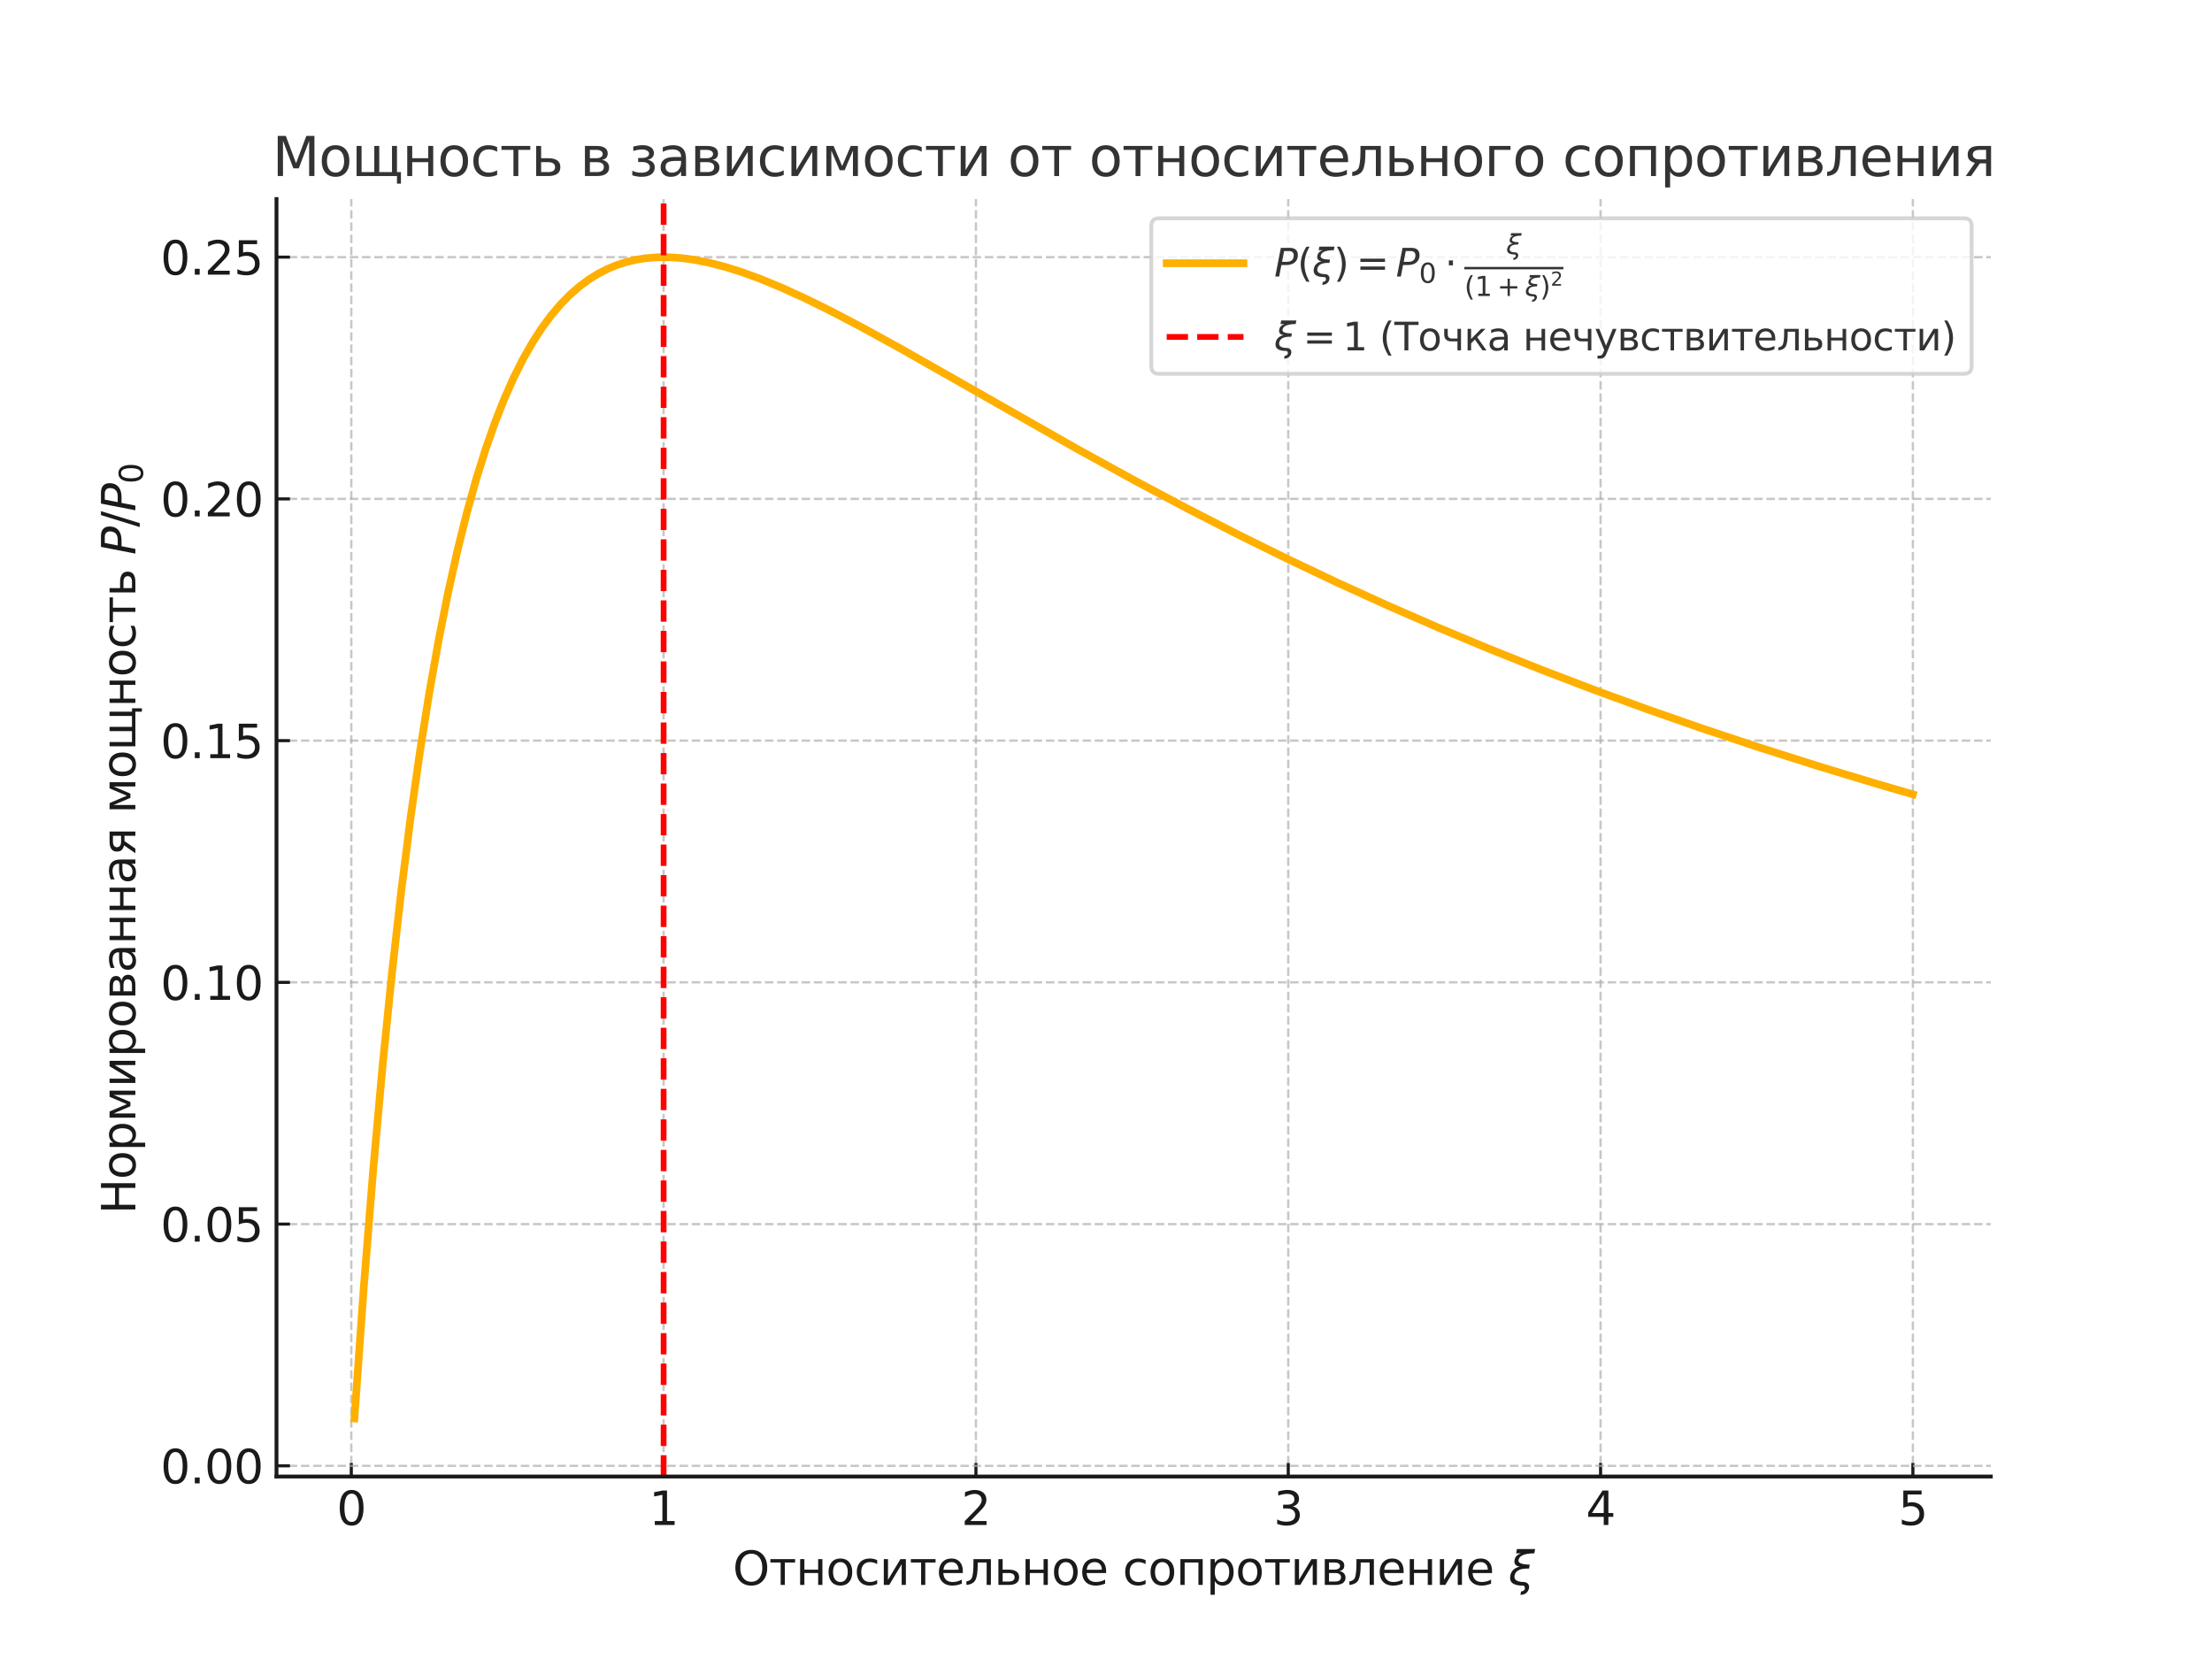<?xml version="1.0" encoding="utf-8" standalone="no"?>
<!DOCTYPE svg PUBLIC "-//W3C//DTD SVG 1.1//EN"
  "http://www.w3.org/Graphics/SVG/1.1/DTD/svg11.dtd">
<svg xmlns:xlink="http://www.w3.org/1999/xlink" width="576pt" height="432pt" viewBox="0 0 576 432" xmlns="http://www.w3.org/2000/svg" version="1.1">
 <defs>
  <style type="text/css">*{stroke-linejoin: round; stroke-linecap: butt}</style>
 </defs>
 <g id="figure_1">
  <g id="patch_1">
   <path d="M 0 432 
L 576 432 
L 576 0 
L 0 0 
z
" style="fill: #ffffff"/>
  </g>
  <g id="axes_1">
   <g id="patch_2">
    <path d="M 72 384.48 
L 518.4 384.48 
L 518.4 51.84 
L 72 51.84 
z
" style="fill: #ffffff"/>
   </g>
   <g id="matplotlib.axis_1">
    <g id="xtick_1">
     <g id="line2d_1">
      <path d="M 91.478 384.48 
L 91.478 51.84 
" clip-path="url(#p066a0fa129)" style="fill: none; stroke-dasharray: 2.22,0.96; stroke-dashoffset: 0; stroke: #b0b0b0; stroke-opacity: 0.7; stroke-width: 0.6"/>
     </g>
     <g id="line2d_2">
      <defs>
       <path id="m8883c9a079" d="M 0 0 
L 0 -3.5 
" style="stroke: #1a1a1a; stroke-width: 0.8"/>
      </defs>
      <g>
       <use xlink:href="#m8883c9a079" x="91.478" y="384.48" style="fill: #1a1a1a; stroke: #1a1a1a; stroke-width: 0.8"/>
      </g>
     </g>
     <g id="text_1">
      <!-- 0 -->
      <g style="fill: #1a1a1a" transform="translate(87.66 397.098) scale(0.12 -0.12)">
       <defs>
        <path id="DejaVuSans-30" d="M 2034 4250 
Q 1547 4250 1301 3770 
Q 1056 3291 1056 2328 
Q 1056 1369 1301 889 
Q 1547 409 2034 409 
Q 2525 409 2770 889 
Q 3016 1369 3016 2328 
Q 3016 3291 2770 3770 
Q 2525 4250 2034 4250 
z
M 2034 4750 
Q 2819 4750 3233 4129 
Q 3647 3509 3647 2328 
Q 3647 1150 3233 529 
Q 2819 -91 2034 -91 
Q 1250 -91 836 529 
Q 422 1150 422 2328 
Q 422 3509 836 4129 
Q 1250 4750 2034 4750 
z
" transform="scale(0.016)"/>
       </defs>
       <use xlink:href="#DejaVuSans-30"/>
      </g>
     </g>
    </g>
    <g id="xtick_2">
     <g id="line2d_3">
      <path d="M 172.804 384.48 
L 172.804 51.84 
" clip-path="url(#p066a0fa129)" style="fill: none; stroke-dasharray: 2.22,0.96; stroke-dashoffset: 0; stroke: #b0b0b0; stroke-opacity: 0.7; stroke-width: 0.6"/>
     </g>
     <g id="line2d_4">
      <g>
       <use xlink:href="#m8883c9a079" x="172.804" y="384.48" style="fill: #1a1a1a; stroke: #1a1a1a; stroke-width: 0.8"/>
      </g>
     </g>
     <g id="text_2">
      <!-- 1 -->
      <g style="fill: #1a1a1a" transform="translate(168.986 397.098) scale(0.12 -0.12)">
       <defs>
        <path id="DejaVuSans-31" d="M 794 531 
L 1825 531 
L 1825 4091 
L 703 3866 
L 703 4441 
L 1819 4666 
L 2450 4666 
L 2450 531 
L 3481 531 
L 3481 0 
L 794 0 
L 794 531 
z
" transform="scale(0.016)"/>
       </defs>
       <use xlink:href="#DejaVuSans-31"/>
      </g>
     </g>
    </g>
    <g id="xtick_3">
     <g id="line2d_5">
      <path d="M 254.13 384.48 
L 254.13 51.84 
" clip-path="url(#p066a0fa129)" style="fill: none; stroke-dasharray: 2.22,0.96; stroke-dashoffset: 0; stroke: #b0b0b0; stroke-opacity: 0.7; stroke-width: 0.6"/>
     </g>
     <g id="line2d_6">
      <g>
       <use xlink:href="#m8883c9a079" x="254.13" y="384.48" style="fill: #1a1a1a; stroke: #1a1a1a; stroke-width: 0.8"/>
      </g>
     </g>
     <g id="text_3">
      <!-- 2 -->
      <g style="fill: #1a1a1a" transform="translate(250.313 397.098) scale(0.12 -0.12)">
       <defs>
        <path id="DejaVuSans-32" d="M 1228 531 
L 3431 531 
L 3431 0 
L 469 0 
L 469 531 
Q 828 903 1448 1529 
Q 2069 2156 2228 2338 
Q 2531 2678 2651 2914 
Q 2772 3150 2772 3378 
Q 2772 3750 2511 3984 
Q 2250 4219 1831 4219 
Q 1534 4219 1204 4116 
Q 875 4013 500 3803 
L 500 4441 
Q 881 4594 1212 4672 
Q 1544 4750 1819 4750 
Q 2544 4750 2975 4387 
Q 3406 4025 3406 3419 
Q 3406 3131 3298 2873 
Q 3191 2616 2906 2266 
Q 2828 2175 2409 1742 
Q 1991 1309 1228 531 
z
" transform="scale(0.016)"/>
       </defs>
       <use xlink:href="#DejaVuSans-32"/>
      </g>
     </g>
    </g>
    <g id="xtick_4">
     <g id="line2d_7">
      <path d="M 335.457 384.48 
L 335.457 51.84 
" clip-path="url(#p066a0fa129)" style="fill: none; stroke-dasharray: 2.22,0.96; stroke-dashoffset: 0; stroke: #b0b0b0; stroke-opacity: 0.7; stroke-width: 0.6"/>
     </g>
     <g id="line2d_8">
      <g>
       <use xlink:href="#m8883c9a079" x="335.457" y="384.48" style="fill: #1a1a1a; stroke: #1a1a1a; stroke-width: 0.8"/>
      </g>
     </g>
     <g id="text_4">
      <!-- 3 -->
      <g style="fill: #1a1a1a" transform="translate(331.639 397.098) scale(0.12 -0.12)">
       <defs>
        <path id="DejaVuSans-33" d="M 2597 2516 
Q 3050 2419 3304 2112 
Q 3559 1806 3559 1356 
Q 3559 666 3084 287 
Q 2609 -91 1734 -91 
Q 1441 -91 1130 -33 
Q 819 25 488 141 
L 488 750 
Q 750 597 1062 519 
Q 1375 441 1716 441 
Q 2309 441 2620 675 
Q 2931 909 2931 1356 
Q 2931 1769 2642 2001 
Q 2353 2234 1838 2234 
L 1294 2234 
L 1294 2753 
L 1863 2753 
Q 2328 2753 2575 2939 
Q 2822 3125 2822 3475 
Q 2822 3834 2567 4026 
Q 2313 4219 1838 4219 
Q 1578 4219 1281 4162 
Q 984 4106 628 3988 
L 628 4550 
Q 988 4650 1302 4700 
Q 1616 4750 1894 4750 
Q 2613 4750 3031 4423 
Q 3450 4097 3450 3541 
Q 3450 3153 3228 2886 
Q 3006 2619 2597 2516 
z
" transform="scale(0.016)"/>
       </defs>
       <use xlink:href="#DejaVuSans-33"/>
      </g>
     </g>
    </g>
    <g id="xtick_5">
     <g id="line2d_9">
      <path d="M 416.783 384.48 
L 416.783 51.84 
" clip-path="url(#p066a0fa129)" style="fill: none; stroke-dasharray: 2.22,0.96; stroke-dashoffset: 0; stroke: #b0b0b0; stroke-opacity: 0.7; stroke-width: 0.6"/>
     </g>
     <g id="line2d_10">
      <g>
       <use xlink:href="#m8883c9a079" x="416.783" y="384.48" style="fill: #1a1a1a; stroke: #1a1a1a; stroke-width: 0.8"/>
      </g>
     </g>
     <g id="text_5">
      <!-- 4 -->
      <g style="fill: #1a1a1a" transform="translate(412.965 397.098) scale(0.12 -0.12)">
       <defs>
        <path id="DejaVuSans-34" d="M 2419 4116 
L 825 1625 
L 2419 1625 
L 2419 4116 
z
M 2253 4666 
L 3047 4666 
L 3047 1625 
L 3713 1625 
L 3713 1100 
L 3047 1100 
L 3047 0 
L 2419 0 
L 2419 1100 
L 313 1100 
L 313 1709 
L 2253 4666 
z
" transform="scale(0.016)"/>
       </defs>
       <use xlink:href="#DejaVuSans-34"/>
      </g>
     </g>
    </g>
    <g id="xtick_6">
     <g id="line2d_11">
      <path d="M 498.109 384.48 
L 498.109 51.84 
" clip-path="url(#p066a0fa129)" style="fill: none; stroke-dasharray: 2.22,0.96; stroke-dashoffset: 0; stroke: #b0b0b0; stroke-opacity: 0.7; stroke-width: 0.6"/>
     </g>
     <g id="line2d_12">
      <g>
       <use xlink:href="#m8883c9a079" x="498.109" y="384.48" style="fill: #1a1a1a; stroke: #1a1a1a; stroke-width: 0.8"/>
      </g>
     </g>
     <g id="text_6">
      <!-- 5 -->
      <g style="fill: #1a1a1a" transform="translate(494.292 397.098) scale(0.12 -0.12)">
       <defs>
        <path id="DejaVuSans-35" d="M 691 4666 
L 3169 4666 
L 3169 4134 
L 1269 4134 
L 1269 2991 
Q 1406 3038 1543 3061 
Q 1681 3084 1819 3084 
Q 2600 3084 3056 2656 
Q 3513 2228 3513 1497 
Q 3513 744 3044 326 
Q 2575 -91 1722 -91 
Q 1428 -91 1123 -41 
Q 819 9 494 109 
L 494 744 
Q 775 591 1075 516 
Q 1375 441 1709 441 
Q 2250 441 2565 725 
Q 2881 1009 2881 1497 
Q 2881 1984 2565 2268 
Q 2250 2553 1709 2553 
Q 1456 2553 1204 2497 
Q 953 2441 691 2322 
L 691 4666 
z
" transform="scale(0.016)"/>
       </defs>
       <use xlink:href="#DejaVuSans-35"/>
      </g>
     </g>
    </g>
    <g id="text_7">
     <!-- Относительное сопротивление $\xi$ -->
     <g style="fill: #1a1a1a" transform="translate(190.8 412.714) scale(0.12 -0.12)">
      <defs>
       <path id="DejaVuSans-41e" d="M 2522 4238 
Q 1834 4238 1429 3725 
Q 1025 3213 1025 2328 
Q 1025 1447 1429 934 
Q 1834 422 2522 422 
Q 3209 422 3611 934 
Q 4013 1447 4013 2328 
Q 4013 3213 3611 3725 
Q 3209 4238 2522 4238 
z
M 2522 4750 
Q 3503 4750 4090 4092 
Q 4678 3434 4678 2328 
Q 4678 1225 4090 567 
Q 3503 -91 2522 -91 
Q 1538 -91 948 565 
Q 359 1222 359 2328 
Q 359 3434 948 4092 
Q 1538 4750 2522 4750 
z
" transform="scale(0.016)"/>
       <path id="DejaVuSans-442" d="M 188 3500 
L 3541 3500 
L 3541 3041 
L 2147 3041 
L 2147 0 
L 1581 0 
L 1581 3041 
L 188 3041 
L 188 3500 
z
" transform="scale(0.016)"/>
       <path id="DejaVuSans-43d" d="M 581 3500 
L 1159 3500 
L 1159 2072 
L 3025 2072 
L 3025 3500 
L 3603 3500 
L 3603 0 
L 3025 0 
L 3025 1613 
L 1159 1613 
L 1159 0 
L 581 0 
L 581 3500 
z
" transform="scale(0.016)"/>
       <path id="DejaVuSans-43e" d="M 1959 3097 
Q 1497 3097 1228 2736 
Q 959 2375 959 1747 
Q 959 1119 1226 758 
Q 1494 397 1959 397 
Q 2419 397 2687 759 
Q 2956 1122 2956 1747 
Q 2956 2369 2687 2733 
Q 2419 3097 1959 3097 
z
M 1959 3584 
Q 2709 3584 3137 3096 
Q 3566 2609 3566 1747 
Q 3566 888 3137 398 
Q 2709 -91 1959 -91 
Q 1206 -91 779 398 
Q 353 888 353 1747 
Q 353 2609 779 3096 
Q 1206 3584 1959 3584 
z
" transform="scale(0.016)"/>
       <path id="DejaVuSans-441" d="M 3122 3366 
L 3122 2828 
Q 2878 2963 2633 3030 
Q 2388 3097 2138 3097 
Q 1578 3097 1268 2742 
Q 959 2388 959 1747 
Q 959 1106 1268 751 
Q 1578 397 2138 397 
Q 2388 397 2633 464 
Q 2878 531 3122 666 
L 3122 134 
Q 2881 22 2623 -34 
Q 2366 -91 2075 -91 
Q 1284 -91 818 406 
Q 353 903 353 1747 
Q 353 2603 823 3093 
Q 1294 3584 2113 3584 
Q 2378 3584 2631 3529 
Q 2884 3475 3122 3366 
z
" transform="scale(0.016)"/>
       <path id="DejaVuSans-438" d="M 3578 3500 
L 3578 0 
L 3006 0 
L 3006 2809 
L 1319 0 
L 581 0 
L 581 3500 
L 1153 3500 
L 1153 697 
L 2838 3500 
L 3578 3500 
z
" transform="scale(0.016)"/>
       <path id="DejaVuSans-435" d="M 3597 1894 
L 3597 1613 
L 953 1613 
Q 991 1019 1311 708 
Q 1631 397 2203 397 
Q 2534 397 2845 478 
Q 3156 559 3463 722 
L 3463 178 
Q 3153 47 2828 -22 
Q 2503 -91 2169 -91 
Q 1331 -91 842 396 
Q 353 884 353 1716 
Q 353 2575 817 3079 
Q 1281 3584 2069 3584 
Q 2775 3584 3186 3129 
Q 3597 2675 3597 1894 
z
M 3022 2063 
Q 3016 2534 2758 2815 
Q 2500 3097 2075 3097 
Q 1594 3097 1305 2825 
Q 1016 2553 972 2059 
L 3022 2063 
z
" transform="scale(0.016)"/>
       <path id="DejaVuSans-43b" d="M 238 0 
L 238 478 
Q 806 566 981 959 
Q 1194 1513 1194 2928 
L 1194 3500 
L 3559 3500 
L 3559 0 
L 2984 0 
L 2984 3041 
L 1769 3041 
L 1769 2694 
Q 1769 1344 1494 738 
Q 1200 91 238 0 
z
" transform="scale(0.016)"/>
       <path id="DejaVuSans-44c" d="M 2781 1038 
Q 2781 1319 2576 1466 
Q 2372 1613 1978 1613 
L 1159 1613 
L 1159 459 
L 1978 459 
Q 2372 459 2576 607 
Q 2781 756 2781 1038 
z
M 581 3500 
L 1159 3500 
L 1159 2072 
L 2003 2072 
Q 2672 2072 3033 1817 
Q 3394 1563 3394 1038 
Q 3394 513 3033 256 
Q 2672 0 2003 0 
L 581 0 
L 581 3500 
z
" transform="scale(0.016)"/>
       <path id="DejaVuSans-20" transform="scale(0.016)"/>
       <path id="DejaVuSans-43f" d="M 3603 3500 
L 3603 0 
L 3025 0 
L 3025 3041 
L 1159 3041 
L 1159 0 
L 581 0 
L 581 3500 
L 3603 3500 
z
" transform="scale(0.016)"/>
       <path id="DejaVuSans-440" d="M 1159 525 
L 1159 -1331 
L 581 -1331 
L 581 3500 
L 1159 3500 
L 1159 2969 
Q 1341 3281 1617 3432 
Q 1894 3584 2278 3584 
Q 2916 3584 3314 3078 
Q 3713 2572 3713 1747 
Q 3713 922 3314 415 
Q 2916 -91 2278 -91 
Q 1894 -91 1617 61 
Q 1341 213 1159 525 
z
M 3116 1747 
Q 3116 2381 2855 2742 
Q 2594 3103 2138 3103 
Q 1681 3103 1420 2742 
Q 1159 2381 1159 1747 
Q 1159 1113 1420 752 
Q 1681 391 2138 391 
Q 2594 391 2855 752 
Q 3116 1113 3116 1747 
z
" transform="scale(0.016)"/>
       <path id="DejaVuSans-432" d="M 1156 1613 
L 1156 459 
L 1975 459 
Q 2369 459 2575 607 
Q 2781 756 2781 1038 
Q 2781 1319 2575 1466 
Q 2369 1613 1975 1613 
L 1156 1613 
z
M 1156 3041 
L 1156 2072 
L 1913 2072 
Q 2238 2072 2444 2201 
Q 2650 2331 2650 2563 
Q 2650 2794 2444 2917 
Q 2238 3041 1913 3041 
L 1156 3041 
z
M 581 3500 
L 1950 3500 
Q 2566 3500 2897 3275 
Q 3228 3050 3228 2634 
Q 3228 2313 3059 2123 
Q 2891 1934 2559 1888 
Q 2956 1813 3175 1575 
Q 3394 1338 3394 981 
Q 3394 513 3033 256 
Q 2672 0 2003 0 
L 581 0 
L 581 3500 
z
" transform="scale(0.016)"/>
       <path id="DejaVuSans-Oblique-3be" d="M 2016 397 
Q 2428 394 2628 159 
Q 2844 -88 2772 -463 
Q 2700 -822 2422 -1072 
Q 2119 -1344 1609 -1344 
Q 1656 -1109 1700 -872 
Q 1913 -888 2072 -750 
Q 2194 -641 2216 -525 
Q 2247 -359 2175 -222 
Q 2100 -91 1922 -91 
Q -25 -91 241 1275 
Q 422 2213 1516 2488 
Q 663 2600 822 3413 
Q 941 4028 1678 4284 
L 1028 4284 
L 1141 4863 
L 3606 4863 
L 3494 4284 
Q 1528 4284 1350 3375 
Q 1234 2778 2881 2750 
L 2778 2219 
Q 1009 2288 819 1275 
Q 659 428 2016 397 
z
" transform="scale(0.016)"/>
      </defs>
      <use xlink:href="#DejaVuSans-41e" transform="translate(0 0.016)"/>
      <use xlink:href="#DejaVuSans-442" transform="translate(78.711 0.016)"/>
      <use xlink:href="#DejaVuSans-43d" transform="translate(136.963 0.016)"/>
      <use xlink:href="#DejaVuSans-43e" transform="translate(202.344 0.016)"/>
      <use xlink:href="#DejaVuSans-441" transform="translate(263.525 0.016)"/>
      <use xlink:href="#DejaVuSans-438" transform="translate(318.506 0.016)"/>
      <use xlink:href="#DejaVuSans-442" transform="translate(383.496 0.016)"/>
      <use xlink:href="#DejaVuSans-435" transform="translate(441.748 0.016)"/>
      <use xlink:href="#DejaVuSans-43b" transform="translate(503.271 0.016)"/>
      <use xlink:href="#DejaVuSans-44c" transform="translate(567.188 0.016)"/>
      <use xlink:href="#DejaVuSans-43d" transform="translate(626.123 0.016)"/>
      <use xlink:href="#DejaVuSans-43e" transform="translate(691.504 0.016)"/>
      <use xlink:href="#DejaVuSans-435" transform="translate(752.686 0.016)"/>
      <use xlink:href="#DejaVuSans-20" transform="translate(814.209 0.016)"/>
      <use xlink:href="#DejaVuSans-441" transform="translate(845.996 0.016)"/>
      <use xlink:href="#DejaVuSans-43e" transform="translate(900.977 0.016)"/>
      <use xlink:href="#DejaVuSans-43f" transform="translate(962.158 0.016)"/>
      <use xlink:href="#DejaVuSans-440" transform="translate(1027.539 0.016)"/>
      <use xlink:href="#DejaVuSans-43e" transform="translate(1091.016 0.016)"/>
      <use xlink:href="#DejaVuSans-442" transform="translate(1152.197 0.016)"/>
      <use xlink:href="#DejaVuSans-438" transform="translate(1210.449 0.016)"/>
      <use xlink:href="#DejaVuSans-432" transform="translate(1275.439 0.016)"/>
      <use xlink:href="#DejaVuSans-43b" transform="translate(1334.375 0.016)"/>
      <use xlink:href="#DejaVuSans-435" transform="translate(1398.291 0.016)"/>
      <use xlink:href="#DejaVuSans-43d" transform="translate(1459.814 0.016)"/>
      <use xlink:href="#DejaVuSans-438" transform="translate(1525.195 0.016)"/>
      <use xlink:href="#DejaVuSans-435" transform="translate(1590.186 0.016)"/>
      <use xlink:href="#DejaVuSans-20" transform="translate(1651.709 0.016)"/>
      <use xlink:href="#DejaVuSans-Oblique-3be" transform="translate(1683.496 0.016)"/>
     </g>
    </g>
   </g>
   <g id="matplotlib.axis_2">
    <g id="ytick_1">
     <g id="line2d_13">
      <path d="M 72 381.702 
L 518.4 381.702 
" clip-path="url(#p066a0fa129)" style="fill: none; stroke-dasharray: 2.22,0.96; stroke-dashoffset: 0; stroke: #b0b0b0; stroke-opacity: 0.7; stroke-width: 0.6"/>
     </g>
     <g id="line2d_14">
      <defs>
       <path id="mcba1c593a3" d="M 0 0 
L 3.5 0 
" style="stroke: #1a1a1a; stroke-width: 0.8"/>
      </defs>
      <g>
       <use xlink:href="#mcba1c593a3" x="72" y="381.702" style="fill: #1a1a1a; stroke: #1a1a1a; stroke-width: 0.8"/>
      </g>
     </g>
     <g id="text_8">
      <!-- 0.00 -->
      <g style="fill: #1a1a1a" transform="translate(41.781 386.261) scale(0.12 -0.12)">
       <defs>
        <path id="DejaVuSans-2e" d="M 684 794 
L 1344 794 
L 1344 0 
L 684 0 
L 684 794 
z
" transform="scale(0.016)"/>
       </defs>
       <use xlink:href="#DejaVuSans-30"/>
       <use xlink:href="#DejaVuSans-2e" x="63.623"/>
       <use xlink:href="#DejaVuSans-30" x="95.41"/>
       <use xlink:href="#DejaVuSans-30" x="159.033"/>
      </g>
     </g>
    </g>
    <g id="ytick_2">
     <g id="line2d_15">
      <path d="M 72 318.753 
L 518.4 318.753 
" clip-path="url(#p066a0fa129)" style="fill: none; stroke-dasharray: 2.22,0.96; stroke-dashoffset: 0; stroke: #b0b0b0; stroke-opacity: 0.7; stroke-width: 0.6"/>
     </g>
     <g id="line2d_16">
      <g>
       <use xlink:href="#mcba1c593a3" x="72" y="318.753" style="fill: #1a1a1a; stroke: #1a1a1a; stroke-width: 0.8"/>
      </g>
     </g>
     <g id="text_9">
      <!-- 0.05 -->
      <g style="fill: #1a1a1a" transform="translate(41.781 323.312) scale(0.12 -0.12)">
       <use xlink:href="#DejaVuSans-30"/>
       <use xlink:href="#DejaVuSans-2e" x="63.623"/>
       <use xlink:href="#DejaVuSans-30" x="95.41"/>
       <use xlink:href="#DejaVuSans-35" x="159.033"/>
      </g>
     </g>
    </g>
    <g id="ytick_3">
     <g id="line2d_17">
      <path d="M 72 255.805 
L 518.4 255.805 
" clip-path="url(#p066a0fa129)" style="fill: none; stroke-dasharray: 2.22,0.96; stroke-dashoffset: 0; stroke: #b0b0b0; stroke-opacity: 0.7; stroke-width: 0.6"/>
     </g>
     <g id="line2d_18">
      <g>
       <use xlink:href="#mcba1c593a3" x="72" y="255.805" style="fill: #1a1a1a; stroke: #1a1a1a; stroke-width: 0.8"/>
      </g>
     </g>
     <g id="text_10">
      <!-- 0.10 -->
      <g style="fill: #1a1a1a" transform="translate(41.781 260.364) scale(0.12 -0.12)">
       <use xlink:href="#DejaVuSans-30"/>
       <use xlink:href="#DejaVuSans-2e" x="63.623"/>
       <use xlink:href="#DejaVuSans-31" x="95.41"/>
       <use xlink:href="#DejaVuSans-30" x="159.033"/>
      </g>
     </g>
    </g>
    <g id="ytick_4">
     <g id="line2d_19">
      <path d="M 72 192.857 
L 518.4 192.857 
" clip-path="url(#p066a0fa129)" style="fill: none; stroke-dasharray: 2.22,0.96; stroke-dashoffset: 0; stroke: #b0b0b0; stroke-opacity: 0.7; stroke-width: 0.6"/>
     </g>
     <g id="line2d_20">
      <g>
       <use xlink:href="#mcba1c593a3" x="72" y="192.857" style="fill: #1a1a1a; stroke: #1a1a1a; stroke-width: 0.8"/>
      </g>
     </g>
     <g id="text_11">
      <!-- 0.15 -->
      <g style="fill: #1a1a1a" transform="translate(41.781 197.416) scale(0.12 -0.12)">
       <use xlink:href="#DejaVuSans-30"/>
       <use xlink:href="#DejaVuSans-2e" x="63.623"/>
       <use xlink:href="#DejaVuSans-31" x="95.41"/>
       <use xlink:href="#DejaVuSans-35" x="159.033"/>
      </g>
     </g>
    </g>
    <g id="ytick_5">
     <g id="line2d_21">
      <path d="M 72 129.908 
L 518.4 129.908 
" clip-path="url(#p066a0fa129)" style="fill: none; stroke-dasharray: 2.22,0.96; stroke-dashoffset: 0; stroke: #b0b0b0; stroke-opacity: 0.7; stroke-width: 0.6"/>
     </g>
     <g id="line2d_22">
      <g>
       <use xlink:href="#mcba1c593a3" x="72" y="129.908" style="fill: #1a1a1a; stroke: #1a1a1a; stroke-width: 0.8"/>
      </g>
     </g>
     <g id="text_12">
      <!-- 0.20 -->
      <g style="fill: #1a1a1a" transform="translate(41.781 134.467) scale(0.12 -0.12)">
       <use xlink:href="#DejaVuSans-30"/>
       <use xlink:href="#DejaVuSans-2e" x="63.623"/>
       <use xlink:href="#DejaVuSans-32" x="95.41"/>
       <use xlink:href="#DejaVuSans-30" x="159.033"/>
      </g>
     </g>
    </g>
    <g id="ytick_6">
     <g id="line2d_23">
      <path d="M 72 66.96 
L 518.4 66.96 
" clip-path="url(#p066a0fa129)" style="fill: none; stroke-dasharray: 2.22,0.96; stroke-dashoffset: 0; stroke: #b0b0b0; stroke-opacity: 0.7; stroke-width: 0.6"/>
     </g>
     <g id="line2d_24">
      <g>
       <use xlink:href="#mcba1c593a3" x="72" y="66.96" style="fill: #1a1a1a; stroke: #1a1a1a; stroke-width: 0.8"/>
      </g>
     </g>
     <g id="text_13">
      <!-- 0.25 -->
      <g style="fill: #1a1a1a" transform="translate(41.781 71.519) scale(0.12 -0.12)">
       <use xlink:href="#DejaVuSans-30"/>
       <use xlink:href="#DejaVuSans-2e" x="63.623"/>
       <use xlink:href="#DejaVuSans-32" x="95.41"/>
       <use xlink:href="#DejaVuSans-35" x="159.033"/>
      </g>
     </g>
    </g>
    <g id="text_14">
     <!-- Нормированная мощность $P/P_0$ -->
     <g style="fill: #1a1a1a" transform="translate(35.261 316.14) rotate(-90) scale(0.12 -0.12)">
      <defs>
       <path id="DejaVuSans-41d" d="M 628 4666 
L 1259 4666 
L 1259 2753 
L 3553 2753 
L 3553 4666 
L 4184 4666 
L 4184 0 
L 3553 0 
L 3553 2222 
L 1259 2222 
L 1259 0 
L 628 0 
L 628 4666 
z
" transform="scale(0.016)"/>
       <path id="DejaVuSans-43c" d="M 581 3500 
L 1422 3500 
L 2416 1156 
L 3413 3500 
L 4247 3500 
L 4247 0 
L 3669 0 
L 3669 2950 
L 2703 672 
L 2128 672 
L 1159 2950 
L 1159 0 
L 581 0 
L 581 3500 
z
" transform="scale(0.016)"/>
       <path id="DejaVuSans-430" d="M 2194 1759 
Q 1497 1759 1228 1600 
Q 959 1441 959 1056 
Q 959 750 1161 570 
Q 1363 391 1709 391 
Q 2188 391 2477 730 
Q 2766 1069 2766 1631 
L 2766 1759 
L 2194 1759 
z
M 3341 1997 
L 3341 0 
L 2766 0 
L 2766 531 
Q 2569 213 2275 61 
Q 1981 -91 1556 -91 
Q 1019 -91 701 211 
Q 384 513 384 1019 
Q 384 1609 779 1909 
Q 1175 2209 1959 2209 
L 2766 2209 
L 2766 2266 
Q 2766 2663 2505 2880 
Q 2244 3097 1772 3097 
Q 1472 3097 1187 3025 
Q 903 2953 641 2809 
L 641 3341 
Q 956 3463 1253 3523 
Q 1550 3584 1831 3584 
Q 2591 3584 2966 3190 
Q 3341 2797 3341 1997 
z
" transform="scale(0.016)"/>
       <path id="DejaVuSans-44f" d="M 1181 2491 
Q 1181 2231 1381 2084 
Q 1581 1938 1953 1938 
L 2728 1938 
L 2728 3041 
L 1953 3041 
Q 1581 3041 1381 2897 
Q 1181 2753 1181 2491 
z
M 363 0 
L 1431 1534 
Q 1069 1616 828 1830 
Q 588 2044 588 2491 
Q 588 2997 923 3248 
Q 1259 3500 1938 3500 
L 3306 3500 
L 3306 0 
L 2728 0 
L 2728 1478 
L 2013 1478 
L 981 0 
L 363 0 
z
" transform="scale(0.016)"/>
       <path id="DejaVuSans-449" d="M 5275 0 
L 581 0 
L 581 3500 
L 1159 3500 
L 1159 459 
L 2638 459 
L 2638 3500 
L 3216 3500 
L 3216 459 
L 4697 459 
L 4697 3500 
L 5275 3500 
L 5275 459 
L 5734 459 
L 5734 -884 
L 5275 -884 
L 5275 0 
z
" transform="scale(0.016)"/>
       <path id="DejaVuSans-Oblique-50" d="M 1081 4666 
L 2541 4666 
Q 3178 4666 3512 4369 
Q 3847 4072 3847 3500 
Q 3847 2731 3353 2303 
Q 2859 1875 1966 1875 
L 1172 1875 
L 806 0 
L 172 0 
L 1081 4666 
z
M 1613 4147 
L 1275 2394 
L 2069 2394 
Q 2606 2394 2893 2669 
Q 3181 2944 3181 3456 
Q 3181 3784 2986 3965 
Q 2791 4147 2438 4147 
L 1613 4147 
z
" transform="scale(0.016)"/>
       <path id="DejaVuSans-2f" d="M 1625 4666 
L 2156 4666 
L 531 -594 
L 0 -594 
L 1625 4666 
z
" transform="scale(0.016)"/>
      </defs>
      <use xlink:href="#DejaVuSans-41d" transform="translate(0 0.094)"/>
      <use xlink:href="#DejaVuSans-43e" transform="translate(75.195 0.094)"/>
      <use xlink:href="#DejaVuSans-440" transform="translate(136.377 0.094)"/>
      <use xlink:href="#DejaVuSans-43c" transform="translate(199.854 0.094)"/>
      <use xlink:href="#DejaVuSans-438" transform="translate(275.293 0.094)"/>
      <use xlink:href="#DejaVuSans-440" transform="translate(340.283 0.094)"/>
      <use xlink:href="#DejaVuSans-43e" transform="translate(403.76 0.094)"/>
      <use xlink:href="#DejaVuSans-432" transform="translate(464.941 0.094)"/>
      <use xlink:href="#DejaVuSans-430" transform="translate(523.877 0.094)"/>
      <use xlink:href="#DejaVuSans-43d" transform="translate(585.156 0.094)"/>
      <use xlink:href="#DejaVuSans-43d" transform="translate(650.537 0.094)"/>
      <use xlink:href="#DejaVuSans-430" transform="translate(715.918 0.094)"/>
      <use xlink:href="#DejaVuSans-44f" transform="translate(777.197 0.094)"/>
      <use xlink:href="#DejaVuSans-20" transform="translate(837.354 0.094)"/>
      <use xlink:href="#DejaVuSans-43c" transform="translate(869.141 0.094)"/>
      <use xlink:href="#DejaVuSans-43e" transform="translate(944.58 0.094)"/>
      <use xlink:href="#DejaVuSans-449" transform="translate(1005.762 0.094)"/>
      <use xlink:href="#DejaVuSans-43d" transform="translate(1099.951 0.094)"/>
      <use xlink:href="#DejaVuSans-43e" transform="translate(1165.332 0.094)"/>
      <use xlink:href="#DejaVuSans-441" transform="translate(1226.514 0.094)"/>
      <use xlink:href="#DejaVuSans-442" transform="translate(1281.494 0.094)"/>
      <use xlink:href="#DejaVuSans-44c" transform="translate(1339.746 0.094)"/>
      <use xlink:href="#DejaVuSans-20" transform="translate(1398.682 0.094)"/>
      <use xlink:href="#DejaVuSans-Oblique-50" transform="translate(1430.469 0.094)"/>
      <use xlink:href="#DejaVuSans-2f" transform="translate(1490.771 0.094)"/>
      <use xlink:href="#DejaVuSans-Oblique-50" transform="translate(1524.463 0.094)"/>
      <use xlink:href="#DejaVuSans-30" transform="translate(1584.766 -16.312) scale(0.7)"/>
     </g>
    </g>
   </g>
   <g id="line2d_25">
    <path d="M 92.291 369.36 
L 94.731 335.142 
L 97.17 304.727 
L 99.61 277.655 
L 102.05 253.527 
L 104.49 232.003 
L 106.93 212.784 
L 109.369 195.614 
L 111.809 180.267 
L 114.249 166.546 
L 116.689 154.279 
L 119.129 143.314 
L 121.568 133.517 
L 124.008 124.77 
L 126.448 116.967 
L 128.888 110.016 
L 131.328 103.834 
L 133.767 98.347 
L 136.207 93.489 
L 138.647 89.2 
L 141.087 85.428 
L 143.526 82.126 
L 145.966 79.25 
L 148.406 76.762 
L 150.846 74.626 
L 153.286 72.813 
L 155.725 71.292 
L 158.165 70.039 
L 160.605 69.029 
L 163.045 68.242 
L 165.485 67.659 
L 167.924 67.261 
L 171.177 66.992 
L 174.43 66.991 
L 177.684 67.227 
L 180.937 67.674 
L 185.003 68.492 
L 189.069 69.561 
L 193.136 70.846 
L 198.015 72.628 
L 203.708 74.984 
L 209.401 77.578 
L 215.907 80.772 
L 224.039 85.02 
L 234.612 90.825 
L 250.064 99.601 
L 280.155 116.714 
L 295.607 125.21 
L 309.432 132.556 
L 322.444 139.225 
L 335.457 145.645 
L 348.469 151.815 
L 361.481 157.734 
L 374.493 163.41 
L 387.505 168.849 
L 401.331 174.378 
L 415.156 179.661 
L 428.982 184.71 
L 443.62 189.814 
L 458.259 194.682 
L 473.711 199.58 
L 489.163 204.245 
L 498.109 206.845 
L 498.109 206.845 
" clip-path="url(#p066a0fa129)" style="fill: none; stroke: #ffaf00; stroke-width: 2; stroke-linecap: square"/>
   </g>
   <g id="line2d_26">
    <path d="M 172.804 384.48 
L 172.804 51.84 
" clip-path="url(#p066a0fa129)" style="fill: none; stroke-dasharray: 5.55,2.4; stroke-dashoffset: 0; stroke: #ff0000; stroke-width: 1.5"/>
   </g>
   <g id="patch_3">
    <path d="M 72 384.48 
L 72 51.84 
" style="fill: none; stroke: #1a1a1a; stroke-linejoin: miter; stroke-linecap: square"/>
   </g>
   <g id="patch_4">
    <path d="M 72 384.48 
L 518.4 384.48 
" style="fill: none; stroke: #1a1a1a; stroke-linejoin: miter; stroke-linecap: square"/>
   </g>
   <g id="text_15">
    <!-- Мощность в зависимости от относительного сопротивления -->
    <g style="fill: #333333" transform="translate(70.911 45.84) scale(0.14 -0.14)">
     <defs>
      <path id="DejaVuSans-41c" d="M 628 4666 
L 1569 4666 
L 2759 1491 
L 3956 4666 
L 4897 4666 
L 4897 0 
L 4281 0 
L 4281 4097 
L 3078 897 
L 2444 897 
L 1241 4097 
L 1241 0 
L 628 0 
L 628 4666 
z
" transform="scale(0.016)"/>
      <path id="DejaVuSans-437" d="M 2206 1888 
Q 2594 1813 2809 1584 
Q 3025 1356 3025 1019 
Q 3025 478 2622 193 
Q 2219 -91 1475 -91 
Q 1225 -91 961 -47 
Q 697 -3 416 84 
L 416 619 
Q 638 503 903 445 
Q 1169 388 1459 388 
Q 1931 388 2195 563 
Q 2459 738 2459 1019 
Q 2459 1294 2225 1461 
Q 1991 1628 1563 1628 
L 1100 1628 
L 1100 2103 
L 1584 2103 
Q 1947 2103 2158 2242 
Q 2369 2381 2369 2600 
Q 2369 2800 2151 2944 
Q 1934 3088 1563 3088 
Q 1341 3088 1089 3047 
Q 838 3006 534 2916 
L 534 3438 
Q 841 3513 1106 3550 
Q 1372 3588 1609 3588 
Q 2222 3588 2576 3342 
Q 2931 3097 2931 2656 
Q 2931 2366 2743 2164 
Q 2556 1963 2206 1888 
z
" transform="scale(0.016)"/>
      <path id="DejaVuSans-433" d="M 581 0 
L 581 3500 
L 3050 3500 
L 3050 3041 
L 1159 3041 
L 1159 0 
L 581 0 
z
" transform="scale(0.016)"/>
     </defs>
     <use xlink:href="#DejaVuSans-41c"/>
     <use xlink:href="#DejaVuSans-43e" x="86.279"/>
     <use xlink:href="#DejaVuSans-449" x="147.461"/>
     <use xlink:href="#DejaVuSans-43d" x="241.65"/>
     <use xlink:href="#DejaVuSans-43e" x="307.031"/>
     <use xlink:href="#DejaVuSans-441" x="368.213"/>
     <use xlink:href="#DejaVuSans-442" x="423.193"/>
     <use xlink:href="#DejaVuSans-44c" x="481.445"/>
     <use xlink:href="#DejaVuSans-20" x="540.381"/>
     <use xlink:href="#DejaVuSans-432" x="572.168"/>
     <use xlink:href="#DejaVuSans-20" x="631.104"/>
     <use xlink:href="#DejaVuSans-437" x="662.891"/>
     <use xlink:href="#DejaVuSans-430" x="716.064"/>
     <use xlink:href="#DejaVuSans-432" x="777.344"/>
     <use xlink:href="#DejaVuSans-438" x="836.279"/>
     <use xlink:href="#DejaVuSans-441" x="901.27"/>
     <use xlink:href="#DejaVuSans-438" x="956.25"/>
     <use xlink:href="#DejaVuSans-43c" x="1021.24"/>
     <use xlink:href="#DejaVuSans-43e" x="1096.68"/>
     <use xlink:href="#DejaVuSans-441" x="1157.861"/>
     <use xlink:href="#DejaVuSans-442" x="1212.842"/>
     <use xlink:href="#DejaVuSans-438" x="1271.094"/>
     <use xlink:href="#DejaVuSans-20" x="1336.084"/>
     <use xlink:href="#DejaVuSans-43e" x="1367.871"/>
     <use xlink:href="#DejaVuSans-442" x="1429.053"/>
     <use xlink:href="#DejaVuSans-20" x="1487.305"/>
     <use xlink:href="#DejaVuSans-43e" x="1519.092"/>
     <use xlink:href="#DejaVuSans-442" x="1580.273"/>
     <use xlink:href="#DejaVuSans-43d" x="1638.525"/>
     <use xlink:href="#DejaVuSans-43e" x="1703.906"/>
     <use xlink:href="#DejaVuSans-441" x="1765.088"/>
     <use xlink:href="#DejaVuSans-438" x="1820.068"/>
     <use xlink:href="#DejaVuSans-442" x="1885.059"/>
     <use xlink:href="#DejaVuSans-435" x="1943.311"/>
     <use xlink:href="#DejaVuSans-43b" x="2004.834"/>
     <use xlink:href="#DejaVuSans-44c" x="2068.75"/>
     <use xlink:href="#DejaVuSans-43d" x="2127.686"/>
     <use xlink:href="#DejaVuSans-43e" x="2193.066"/>
     <use xlink:href="#DejaVuSans-433" x="2254.248"/>
     <use xlink:href="#DejaVuSans-43e" x="2306.787"/>
     <use xlink:href="#DejaVuSans-20" x="2367.969"/>
     <use xlink:href="#DejaVuSans-441" x="2399.756"/>
     <use xlink:href="#DejaVuSans-43e" x="2454.736"/>
     <use xlink:href="#DejaVuSans-43f" x="2515.918"/>
     <use xlink:href="#DejaVuSans-440" x="2581.299"/>
     <use xlink:href="#DejaVuSans-43e" x="2644.775"/>
     <use xlink:href="#DejaVuSans-442" x="2705.957"/>
     <use xlink:href="#DejaVuSans-438" x="2764.209"/>
     <use xlink:href="#DejaVuSans-432" x="2829.199"/>
     <use xlink:href="#DejaVuSans-43b" x="2888.135"/>
     <use xlink:href="#DejaVuSans-435" x="2952.051"/>
     <use xlink:href="#DejaVuSans-43d" x="3013.574"/>
     <use xlink:href="#DejaVuSans-438" x="3078.955"/>
     <use xlink:href="#DejaVuSans-44f" x="3143.945"/>
    </g>
   </g>
   <g id="legend_1">
    <g id="patch_5">
     <path d="M 301.8 97.34 
L 511.4 97.34 
Q 513.4 97.34 513.4 95.34 
L 513.4 58.84 
Q 513.4 56.84 511.4 56.84 
L 301.8 56.84 
Q 299.8 56.84 299.8 58.84 
L 299.8 95.34 
Q 299.8 97.34 301.8 97.34 
z
" style="fill: #ffffff; opacity: 0.8; stroke: #cccccc; stroke-linejoin: miter"/>
    </g>
    <g id="line2d_27">
     <path d="M 303.8 68.54 
L 313.8 68.54 
L 323.8 68.54 
" style="fill: none; stroke: #ffaf00; stroke-width: 2; stroke-linecap: square"/>
    </g>
    <g id="text_16">
     <!-- $P(\xi) = P_0 \cdot \frac{\xi}{(1+\xi)^2}$ -->
     <g style="fill: #333333" transform="translate(331.8 72.04) scale(0.1 -0.1)">
      <defs>
       <path id="DejaVuSans-28" d="M 1984 4856 
Q 1566 4138 1362 3434 
Q 1159 2731 1159 2009 
Q 1159 1288 1364 580 
Q 1569 -128 1984 -844 
L 1484 -844 
Q 1016 -109 783 600 
Q 550 1309 550 2009 
Q 550 2706 781 3412 
Q 1013 4119 1484 4856 
L 1984 4856 
z
" transform="scale(0.016)"/>
       <path id="DejaVuSans-29" d="M 513 4856 
L 1013 4856 
Q 1481 4119 1714 3412 
Q 1947 2706 1947 2009 
Q 1947 1309 1714 600 
Q 1481 -109 1013 -844 
L 513 -844 
Q 928 -128 1133 580 
Q 1338 1288 1338 2009 
Q 1338 2731 1133 3434 
Q 928 4138 513 4856 
z
" transform="scale(0.016)"/>
       <path id="DejaVuSans-3d" d="M 678 2906 
L 4684 2906 
L 4684 2381 
L 678 2381 
L 678 2906 
z
M 678 1631 
L 4684 1631 
L 4684 1100 
L 678 1100 
L 678 1631 
z
" transform="scale(0.016)"/>
       <path id="DejaVuSans-22c5" d="M 684 2619 
L 1344 2619 
L 1344 1825 
L 684 1825 
L 684 2619 
z
" transform="scale(0.016)"/>
       <path id="DejaVuSans-2b" d="M 2944 4013 
L 2944 2272 
L 4684 2272 
L 4684 1741 
L 2944 1741 
L 2944 0 
L 2419 0 
L 2419 1741 
L 678 1741 
L 678 2272 
L 2419 2272 
L 2419 4013 
L 2944 4013 
z
" transform="scale(0.016)"/>
      </defs>
      <use xlink:href="#DejaVuSans-Oblique-50" transform="translate(0 0.314)"/>
      <use xlink:href="#DejaVuSans-28" transform="translate(60.303 0.314)"/>
      <use xlink:href="#DejaVuSans-Oblique-3be" transform="translate(99.316 0.314)"/>
      <use xlink:href="#DejaVuSans-29" transform="translate(155.078 0.314)"/>
      <use xlink:href="#DejaVuSans-3d" transform="translate(213.574 0.314)"/>
      <use xlink:href="#DejaVuSans-Oblique-50" transform="translate(316.846 0.314)"/>
      <use xlink:href="#DejaVuSans-30" transform="translate(377.148 -16.092) scale(0.7)"/>
      <use xlink:href="#DejaVuSans-22c5" transform="translate(443.901 0.314)"/>
      <use xlink:href="#DejaVuSans-Oblique-3be" transform="translate(604.171 58.811) scale(0.7)"/>
      <use xlink:href="#DejaVuSans-28" transform="translate(495.171 -50.303) scale(0.7)"/>
      <use xlink:href="#DejaVuSans-31" transform="translate(522.48 -50.303) scale(0.7)"/>
      <use xlink:href="#DejaVuSans-2b" transform="translate(580.654 -50.303) scale(0.7)"/>
      <use xlink:href="#DejaVuSans-Oblique-3be" transform="translate(652.944 -50.303) scale(0.7)"/>
      <use xlink:href="#DejaVuSans-29" transform="translate(691.978 -50.303) scale(0.7)"/>
      <use xlink:href="#DejaVuSans-32" transform="translate(719.957 -23.506) scale(0.49)"/>
      <path d="M 495.171 19.111 
L 495.171 25.361 
L 753.046 25.361 
L 753.046 19.111 
L 495.171 19.111 
z
"/>
     </g>
    </g>
    <g id="line2d_28">
     <path d="M 303.8 87.74 
L 313.8 87.74 
L 323.8 87.74 
" style="fill: none; stroke-dasharray: 5.55,2.4; stroke-dashoffset: 0; stroke: #ff0000; stroke-width: 1.5"/>
    </g>
    <g id="text_17">
     <!-- $\xi = 1$ (Точка нечувствительности) -->
     <g style="fill: #333333" transform="translate(331.8 91.24) scale(0.1 -0.1)">
      <defs>
       <path id="DejaVuSans-422" d="M -19 4666 
L 3928 4666 
L 3928 4134 
L 2272 4134 
L 2272 0 
L 1638 0 
L 1638 4134 
L -19 4134 
L -19 4666 
z
" transform="scale(0.016)"/>
       <path id="DejaVuSans-447" d="M 2625 0 
L 2625 1472 
L 1553 1472 
Q 1075 1472 756 1769 
Q 469 2038 469 2613 
L 469 3500 
L 1044 3500 
L 1044 2666 
Q 1044 2300 1206 2116 
Q 1372 1931 1697 1931 
L 2625 1931 
L 2625 3500 
L 3200 3500 
L 3200 0 
L 2625 0 
z
" transform="scale(0.016)"/>
       <path id="DejaVuSans-43a" d="M 581 3500 
L 1153 3500 
L 1153 1856 
L 2775 3500 
L 3481 3500 
L 2144 2147 
L 3653 0 
L 3009 0 
L 1769 1766 
L 1153 1141 
L 1153 0 
L 581 0 
L 581 3500 
z
" transform="scale(0.016)"/>
       <path id="DejaVuSans-443" d="M 2059 -325 
Q 1816 -950 1584 -1140 
Q 1353 -1331 966 -1331 
L 506 -1331 
L 506 -850 
L 844 -850 
Q 1081 -850 1212 -737 
Q 1344 -625 1503 -206 
L 1606 56 
L 191 3500 
L 800 3500 
L 1894 763 
L 2988 3500 
L 3597 3500 
L 2059 -325 
z
" transform="scale(0.016)"/>
      </defs>
      <use xlink:href="#DejaVuSans-Oblique-3be" transform="translate(0 0.016)"/>
      <use xlink:href="#DejaVuSans-3d" transform="translate(75.244 0.016)"/>
      <use xlink:href="#DejaVuSans-31" transform="translate(178.516 0.016)"/>
      <use xlink:href="#DejaVuSans-20" transform="translate(242.139 0.016)"/>
      <use xlink:href="#DejaVuSans-28" transform="translate(273.926 0.016)"/>
      <use xlink:href="#DejaVuSans-422" transform="translate(312.939 0.016)"/>
      <use xlink:href="#DejaVuSans-43e" transform="translate(374.023 0.016)"/>
      <use xlink:href="#DejaVuSans-447" transform="translate(435.205 0.016)"/>
      <use xlink:href="#DejaVuSans-43a" transform="translate(494.287 0.016)"/>
      <use xlink:href="#DejaVuSans-430" transform="translate(554.688 0.016)"/>
      <use xlink:href="#DejaVuSans-20" transform="translate(615.967 0.016)"/>
      <use xlink:href="#DejaVuSans-43d" transform="translate(647.754 0.016)"/>
      <use xlink:href="#DejaVuSans-435" transform="translate(713.135 0.016)"/>
      <use xlink:href="#DejaVuSans-447" transform="translate(774.658 0.016)"/>
      <use xlink:href="#DejaVuSans-443" transform="translate(833.74 0.016)"/>
      <use xlink:href="#DejaVuSans-432" transform="translate(892.92 0.016)"/>
      <use xlink:href="#DejaVuSans-441" transform="translate(951.855 0.016)"/>
      <use xlink:href="#DejaVuSans-442" transform="translate(1006.836 0.016)"/>
      <use xlink:href="#DejaVuSans-432" transform="translate(1065.088 0.016)"/>
      <use xlink:href="#DejaVuSans-438" transform="translate(1124.023 0.016)"/>
      <use xlink:href="#DejaVuSans-442" transform="translate(1189.014 0.016)"/>
      <use xlink:href="#DejaVuSans-435" transform="translate(1247.266 0.016)"/>
      <use xlink:href="#DejaVuSans-43b" transform="translate(1308.789 0.016)"/>
      <use xlink:href="#DejaVuSans-44c" transform="translate(1372.705 0.016)"/>
      <use xlink:href="#DejaVuSans-43d" transform="translate(1431.641 0.016)"/>
      <use xlink:href="#DejaVuSans-43e" transform="translate(1497.021 0.016)"/>
      <use xlink:href="#DejaVuSans-441" transform="translate(1558.203 0.016)"/>
      <use xlink:href="#DejaVuSans-442" transform="translate(1613.184 0.016)"/>
      <use xlink:href="#DejaVuSans-438" transform="translate(1671.436 0.016)"/>
      <use xlink:href="#DejaVuSans-29" transform="translate(1736.426 0.016)"/>
     </g>
    </g>
   </g>
  </g>
 </g>
 <defs>
  <clipPath id="p066a0fa129">
   <rect x="72" y="51.84" width="446.4" height="332.64"/>
  </clipPath>
 </defs>
</svg>
